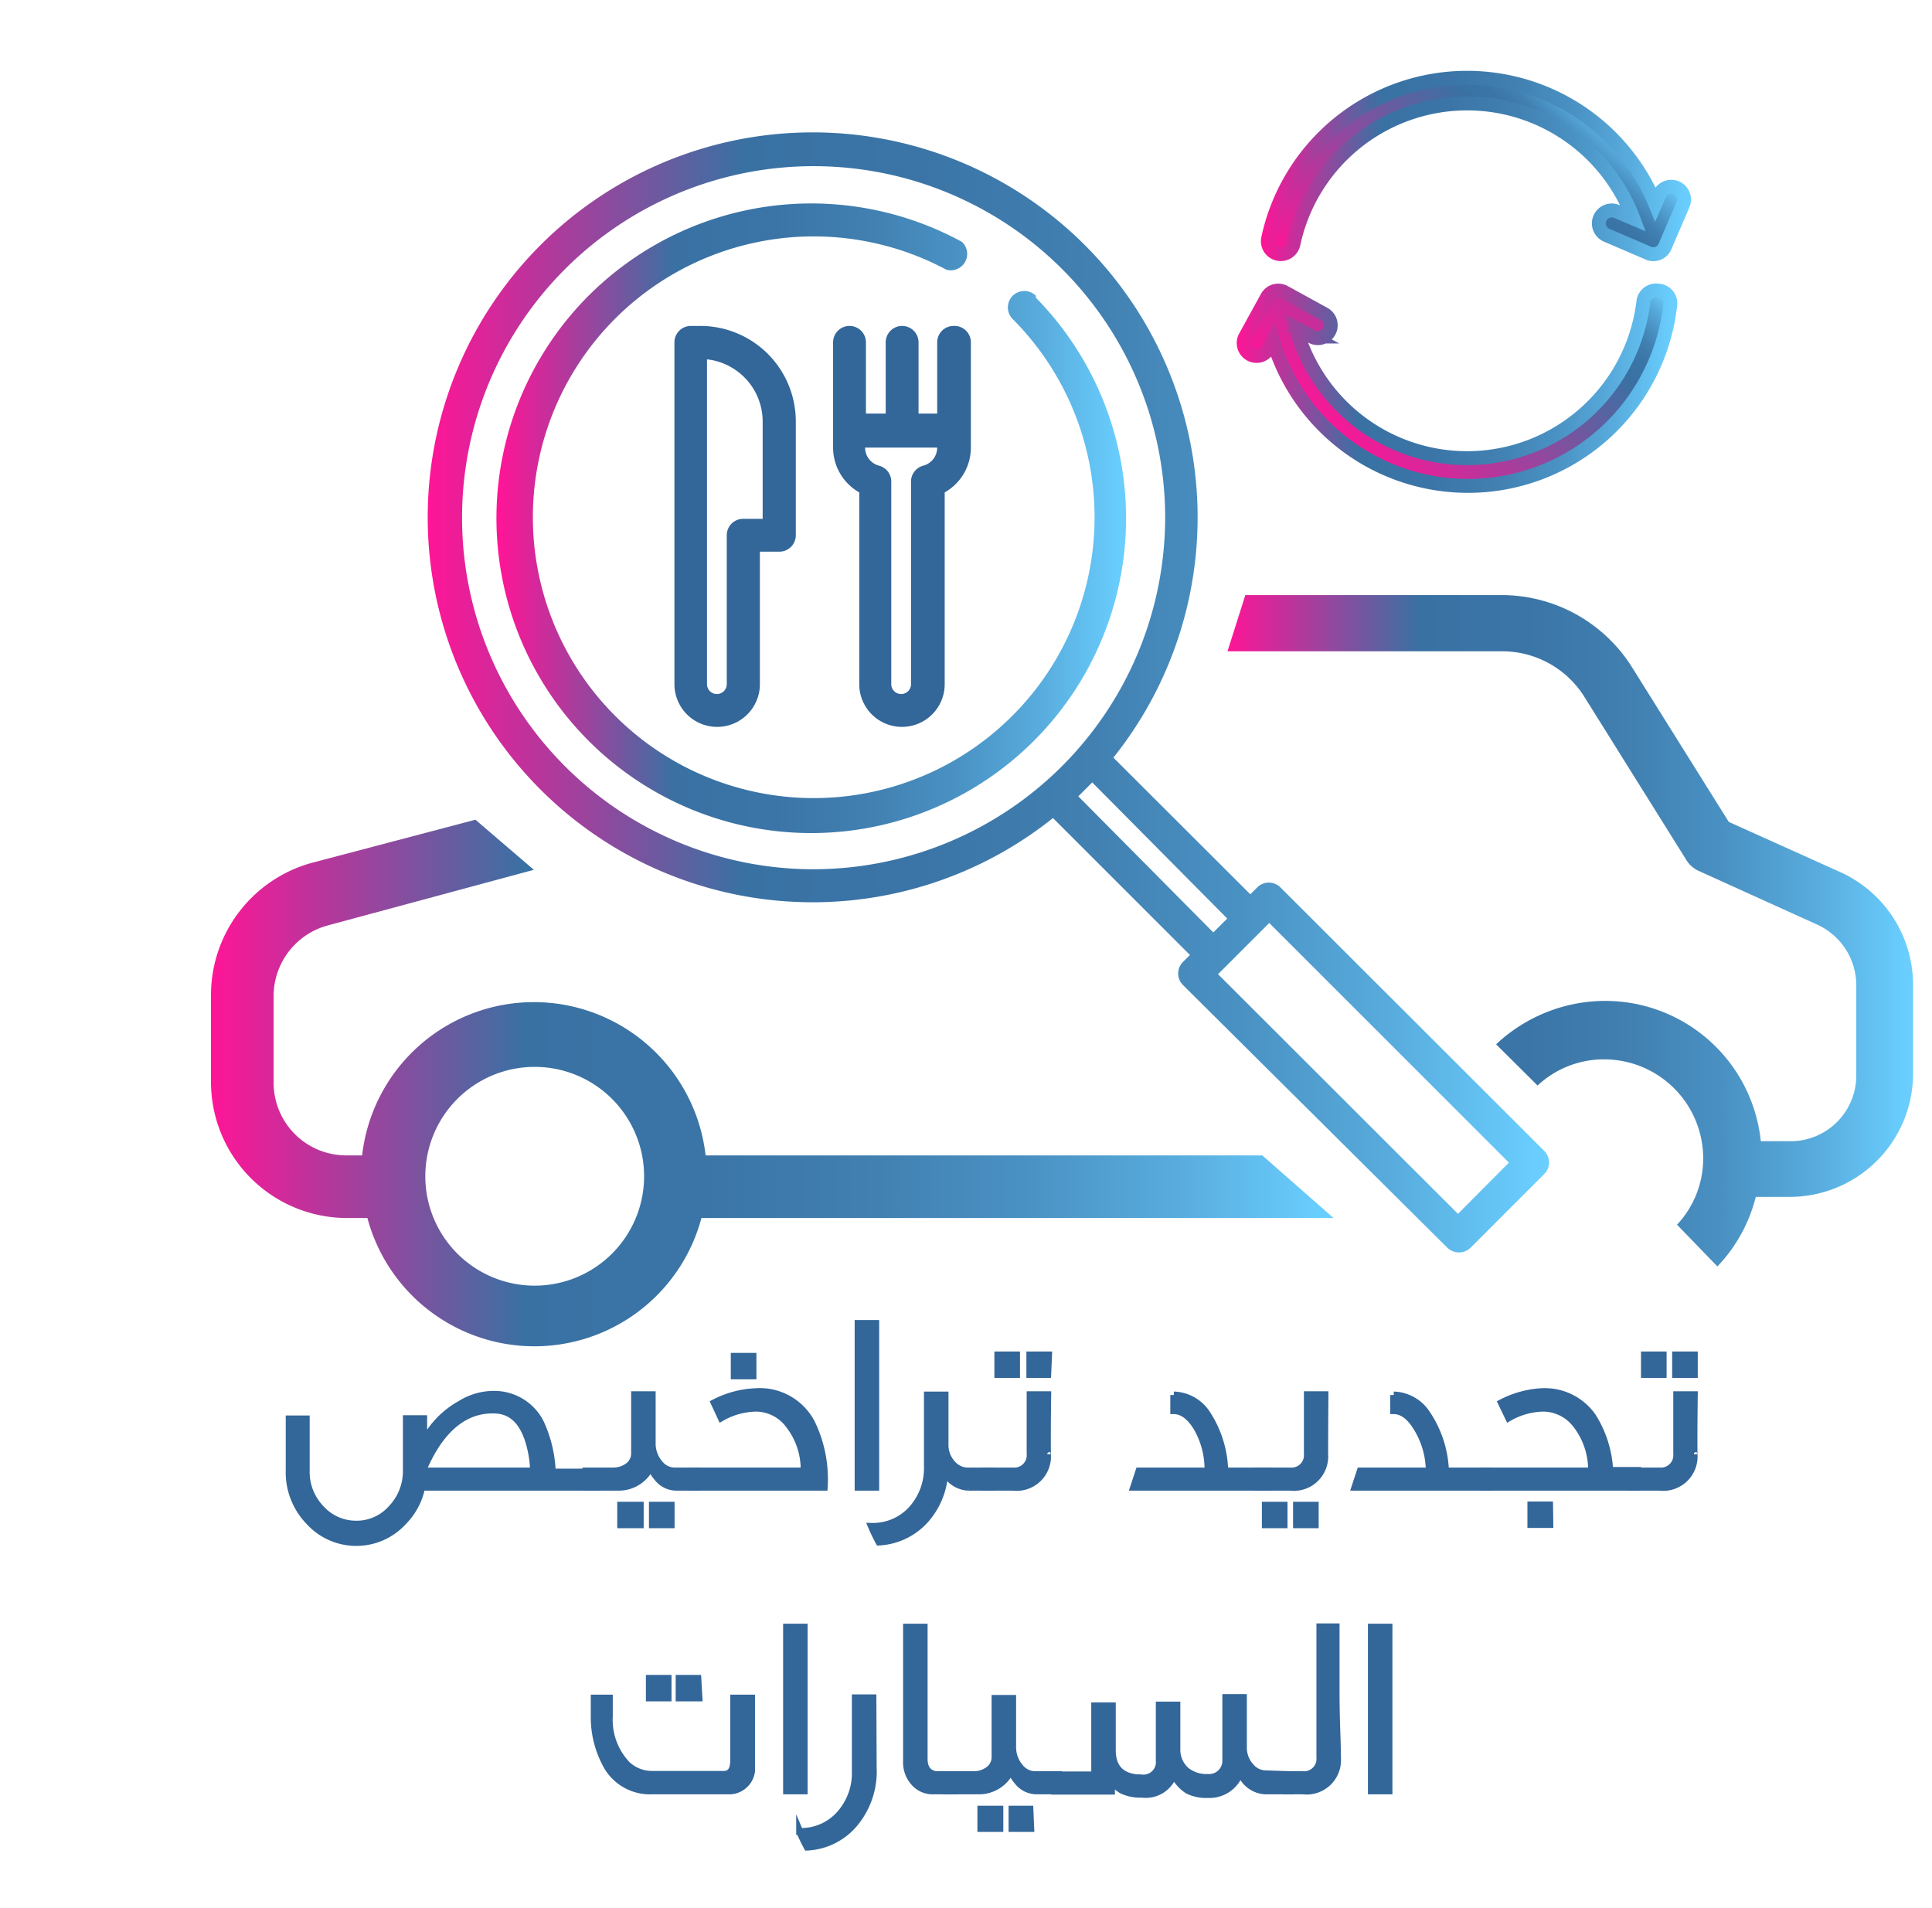 <svg id="Layer_1" data-name="Layer 1" xmlns="http://www.w3.org/2000/svg" xmlns:xlink="http://www.w3.org/1999/xlink" viewBox="0 0 69.41 68.54"><defs><style>.cls-1{fill:url(#linear-gradient);}.cls-2{fill:url(#linear-gradient-2);}.cls-3,.cls-4{fill:#369;}.cls-4{stroke:#369;stroke-width:0.25px;}.cls-4,.cls-5,.cls-6{stroke-miterlimit:10;}.cls-5,.cls-6{stroke-width:0.5px;}.cls-5{fill:url(#linear-gradient-3);stroke:url(#linear-gradient-4);}.cls-6{fill:url(#linear-gradient-5);stroke:url(#linear-gradient-6);}.cls-7{fill:url(#linear-gradient-7);}.cls-8{fill:url(#linear-gradient-8);}</style><linearGradient id="linear-gradient" x1="15.41" y1="24.9" x2="55.63" y2="24.9" gradientUnits="userSpaceOnUse"><stop offset="0" stop-color="#ff1597"/><stop offset="0.04" stop-color="#e22299"/><stop offset="0.21" stop-color="#695ba0"/><stop offset="0.28" stop-color="#3971a3"/><stop offset="0.44" stop-color="#3b75a7"/><stop offset="0.59" stop-color="#4180b1"/><stop offset="0.73" stop-color="#4a92c4"/><stop offset="0.86" stop-color="#58acdd"/><stop offset="0.99" stop-color="#69cefe"/><stop offset="1" stop-color="#6acfff"/></linearGradient><linearGradient id="linear-gradient-2" x1="17.93" y1="18.6" x2="40.52" y2="18.6" xlink:href="#linear-gradient"/><linearGradient id="linear-gradient-3" x1="48.4" y1="16.24" x2="56.95" y2="7.69" gradientUnits="userSpaceOnUse"><stop offset="0" stop-color="#ff1597"/><stop offset="0.1" stop-color="#e22299"/><stop offset="0.55" stop-color="#695ba0"/><stop offset="0.75" stop-color="#3971a3"/><stop offset="0.81" stop-color="#3b75a7"/><stop offset="0.86" stop-color="#4180b1"/><stop offset="0.9" stop-color="#4a92c4"/><stop offset="0.95" stop-color="#58acdd"/><stop offset="1" stop-color="#69cefe"/><stop offset="1" stop-color="#6acfff"/></linearGradient><linearGradient id="linear-gradient-4" x1="44.42" y1="13.91" x2="60.22" y2="13.91" xlink:href="#linear-gradient"/><linearGradient id="linear-gradient-5" x1="48.65" y1="11.95" x2="57.06" y2="3.54" xlink:href="#linear-gradient-3"/><linearGradient id="linear-gradient-6" x1="45.3" y1="5.96" x2="60.76" y2="5.96" xlink:href="#linear-gradient"/><linearGradient id="linear-gradient-7" x1="7.58" y1="38.92" x2="47.91" y2="38.92" xlink:href="#linear-gradient"/><linearGradient id="linear-gradient-8" x1="44.1" y1="33.42" x2="68.73" y2="33.42" xlink:href="#linear-gradient"/></defs><title>2-2</title><path class="cls-1" d="M55.46,41.33,46,31.88a.59.59,0,0,0-.83,0l-.25.25L40,27.22a13.83,13.83,0,1,0-2.17,2.17l4.92,4.92-.25.25a.59.59,0,0,0,0,.83L52,44.83a.6.6,0,0,0,.83,0l2.67-2.67A.59.59,0,0,0,55.46,41.33ZM29.23,31.23A12.63,12.63,0,1,1,41.86,18.6,12.65,12.65,0,0,1,29.23,31.23Zm9.51-2.62.5-.5L44.09,33l-.5.5Zm13.64,15L43.76,35l1.84-1.84,8.61,8.61Z"/><path class="cls-2" d="M37.22,10.63a.59.59,0,0,0-.84.83A10.09,10.09,0,1,1,34,9.69a.59.59,0,0,0,.56-1,11.31,11.31,0,1,0,2.65,2Z"/><path class="cls-3" d="M25.13,11.71h-.31a.59.59,0,0,0-.59.59V24.58a1.53,1.53,0,0,0,3.07,0V19.82H28a.59.59,0,0,0,.59-.59V15.14A3.43,3.43,0,0,0,25.13,11.71Zm2.24,6.93h-.67a.59.59,0,0,0-.59.59v5.35a.35.35,0,1,1-.71,0V12.91a2.25,2.25,0,0,1,2,2.23v3.5Z"/><path class="cls-3" d="M34.26,11.71a.59.59,0,0,0-.59.59v2.56H33V12.3a.59.59,0,1,0-1.18,0v2.56h-.71V12.3a.59.59,0,1,0-1.18,0v3.78a1.85,1.85,0,0,0,.94,1.61v6.89a1.53,1.53,0,0,0,3.07,0V17.69a1.85,1.85,0,0,0,.94-1.61V12.3A.59.59,0,0,0,34.26,11.71Zm-.59,4.37a.67.67,0,0,1-.5.65.59.59,0,0,0-.44.57v7.28a.35.35,0,1,1-.71,0V17.3a.59.59,0,0,0-.44-.57.67.67,0,0,1-.5-.65v0h2.6v0Z"/><path class="cls-4" d="M21.45,53.43h-6.3a2.44,2.44,0,0,1-.65,1.23,2.29,2.29,0,0,1-3.4,0,2.54,2.54,0,0,1-.71-1.82l0-1.86H11c0,.66,0,1.29,0,1.86a1.9,1.9,0,0,0,.53,1.36,1.7,1.7,0,0,0,1.27.56,1.67,1.67,0,0,0,1.27-.57,1.94,1.94,0,0,0,.53-1.37l0-1.85h.62v.85a3.25,3.25,0,0,1,1.33-1.38,2.25,2.25,0,0,1,1.33-.34,1.86,1.86,0,0,1,1.53,1,4.58,4.58,0,0,1,.43,1.79h1.64Zm-2.28-.58A4,4,0,0,0,19,51.79c-.22-.72-.61-1.09-1.16-1.13-1.1-.07-2,.64-2.64,2.14v.05Z"/><path class="cls-4" d="M25.11,53.43H24.3a.87.87,0,0,1-.69-.35,1.16,1.16,0,0,1-.23-.39,1.26,1.26,0,0,1-1.14.74H21.05v-.58h1a.87.87,0,0,0,.47-.14.57.57,0,0,0,.28-.5c0,.15,0-.55,0-2.1h.63c0,.58,0,1.16,0,1.73a1.11,1.11,0,0,0,.28.76.7.7,0,0,0,.5.25h.87v.58ZM23,54.78H22.3v-.7H23Zm1.11,0h-.67v-.7h.67Z"/><path class="cls-4" d="M29.61,53.43H24.89v-.58h4a2.59,2.59,0,0,0-.55-1.66,1.48,1.48,0,0,0-1.18-.6,2.58,2.58,0,0,0-1.25.35l-.25-.54A3.54,3.54,0,0,1,27.15,50a2.1,2.1,0,0,1,2,1.11A4.62,4.62,0,0,1,29.61,53.43Zm-2.56-4h-.67v-.7h.67Z"/><path class="cls-4" d="M31.46,53.43h-.63l0-5.88h.63Z"/><path class="cls-4" d="M35.6,52.85c0,.1,0,.3,0,.58h-.81a1,1,0,0,1-.85-.56,2.77,2.77,0,0,1-.72,1.76,2.41,2.41,0,0,1-1.64.77c-.06-.11-.16-.3-.27-.56a1.88,1.88,0,0,0,1.46-.63,2.21,2.21,0,0,0,.55-1.53V50.12h.63v1.81a1,1,0,0,0,.28.68.74.74,0,0,0,.5.24Z"/><path class="cls-4" d="M37.63,52.25a1.11,1.11,0,0,1-1.24,1.18h-1v-.58h1a.57.57,0,0,0,.62-.62c0,.08,0-.62,0-2.12h.63C37.62,51.55,37.63,52.26,37.63,52.25Zm-1.11-2.87h-.67v-.7h.67Zm1.12,0H37v-.7h.67Z"/><path class="cls-4" d="M45.54,53.43H40.73l.19-.58H43.4A3,3,0,0,0,43,51.29c-.25-.41-.53-.61-.83-.61v-.56a1.47,1.47,0,0,1,1.19.67A3.93,3.93,0,0,1,44,52.85h1.55Z"/><path class="cls-4" d="M47.59,52.25a1.11,1.11,0,0,1-1.24,1.18H45.17v-.58h1.18a.57.57,0,0,0,.62-.62c0,.08,0-.62,0-2.12h.63C47.59,51.55,47.59,52.26,47.59,52.25Zm-1.46,2.53h-.67v-.7h.67Zm1.12,0h-.67v-.7h.67Z"/><path class="cls-4" d="M53.5,53.43H48.68l.19-.58h2.48a3,3,0,0,0-.45-1.56c-.25-.41-.53-.61-.83-.61v-.56a1.47,1.47,0,0,1,1.19.67,3.93,3.93,0,0,1,.67,2.06H53.5Z"/><path class="cls-4" d="M58.8,53.43H53.29v-.58h3.89a2.64,2.64,0,0,0-.55-1.66,1.5,1.5,0,0,0-1.18-.6,2.58,2.58,0,0,0-1.25.35l-.26-.54A3.54,3.54,0,0,1,55.39,50a2.1,2.1,0,0,1,1.82.88,4,4,0,0,1,.62,1.95h1Zm-3.12,1.34H55v-.7h.67Z"/><path class="cls-4" d="M60.86,52.25a1.11,1.11,0,0,1-1.24,1.18h-1v-.58h1a.57.57,0,0,0,.62-.62c0,.08,0-.62,0-2.12h.63C60.85,51.55,60.86,52.26,60.86,52.25Zm-1.11-2.87h-.67v-.7h.67Zm1.12,0h-.67v-.7h.67Z"/><path class="cls-4" d="M27,63.63a.81.81,0,0,1-.84.71H23.42a1.78,1.78,0,0,1-1.59-.85,3.57,3.57,0,0,1-.48-1.83l0-.65h.54l0,.65a2.33,2.33,0,0,0,.64,1.74,1.31,1.31,0,0,0,.9.35H26c.25,0,.36-.17.36-.51s0-.95,0-2.23H27C27,61.49,27,62.36,27,63.63ZM24,61h-.67v-.7H24Zm1.11,0H24.4v-.7h.67Z"/><path class="cls-4" d="M28.89,64.34h-.63l0-5.88h.63Z"/><path class="cls-4" d="M31.37,63.5a2.92,2.92,0,0,1-.66,2,2.36,2.36,0,0,1-1.71.86c-.06-.11-.16-.3-.27-.56a1.85,1.85,0,0,0,1.44-.62,2.21,2.21,0,0,0,.56-1.54V61h.63Z"/><path class="cls-4" d="M34.31,64.34h-.78a.88.88,0,0,1-.65-.26,1.08,1.08,0,0,1-.31-.81l0-4.81h.63l0,4.73c0,.34.15.53.43.57h.68Z"/><path class="cls-4" d="M38.05,64.34h-.81a.87.87,0,0,1-.69-.35,1.16,1.16,0,0,1-.23-.39,1.26,1.26,0,0,1-1.14.74H34v-.58h1a.87.87,0,0,0,.47-.14.57.57,0,0,0,.28-.5c0,.15,0-.55,0-2.1h.63c0,.58,0,1.16,0,1.73a1.11,1.11,0,0,0,.28.76.7.7,0,0,0,.5.25h.87v.58Zm-2.13,1.35h-.68V65h.68Zm1.11,0h-.67V65H37Z"/><path class="cls-4" d="M46.37,63.76v.58h-.91a1,1,0,0,1-.9-.68,1.16,1.16,0,0,1-1.16.81,1.46,1.46,0,0,1-.73-.15,1.35,1.35,0,0,1-.5-.58,1.06,1.06,0,0,1-1.14.72,1.58,1.58,0,0,1-.72-.14,1.07,1.07,0,0,1-.38-.37v.4H37.89v-.58h1.44V62.34c0-.28,0-.64,0-1.05h.63v1.59c0,.67.37,1,1.07,1a.57.57,0,0,0,.62-.62c0-.19,0-.85,0-2h.63c0,.35,0,.87,0,1.59a1,1,0,0,0,.33.76,1.16,1.16,0,0,0,.78.25.6.6,0,0,0,.65-.62c0-.17,0-.92,0-2.25h.63c0,.39,0,1,0,1.81a1,1,0,0,0,.29.7.7.7,0,0,0,.5.23Z"/><path class="cls-4" d="M48.05,63.16a1.11,1.11,0,0,1-1.24,1.18h-.59v-.58h.58a.57.57,0,0,0,.62-.62c0-.57,0-1.36,0-2.34,0-1.14,0-1.92,0-2.35H48c0,.42,0,1.2,0,2.36C48,61.8,48.05,62.58,48.05,63.16Z"/><path class="cls-4" d="M49.9,64.34h-.63l0-5.88h.63Z"/><path class="cls-5" d="M59.56,10.44a.46.46,0,0,0-.52.41,6.38,6.38,0,0,1-12.48.94l.56.3a.46.46,0,0,0,.45-.81l-1.42-.78a.46.46,0,0,0-.63.18l-.78,1.42a.46.46,0,0,0,.81.45l.18-.33A7.31,7.31,0,0,0,60,11,.46.46,0,0,0,59.56,10.44Z"/><path class="cls-6" d="M60.23,6.75a.46.46,0,0,0-.61.24l-.15.34A7.31,7.31,0,0,0,45.56,8.57a.46.46,0,0,0,.91.19,6.38,6.38,0,0,1,12.21-.91l-.59-.25a.46.46,0,1,0-.37.85l1.49.64a.45.45,0,0,0,.61-.24l.64-1.49A.46.46,0,0,0,60.23,6.75Z"/><path class="cls-7" d="M45.35,41.51h-20a6.21,6.21,0,0,0-12.34,0h-.53a2.61,2.61,0,0,1-2.65-2.57V35.77a2.63,2.63,0,0,1,1.94-2.52l7.41-2-2.1-1.8L11.2,31a4.93,4.93,0,0,0-3.62,4.73v3.18a4.89,4.89,0,0,0,4.93,4.85h.69a6.21,6.21,0,0,0,12,0H47.91ZM19.21,46.19a3.93,3.93,0,1,1,3.93-3.93A3.93,3.93,0,0,1,19.21,46.19Z"/><path class="cls-8" d="M66.11,31.33l-4-1.8L58.65,24a5.53,5.53,0,0,0-4.72-2.62H44.74L44.1,23.4h9.83a3.48,3.48,0,0,1,3,1.65l3.65,5.84a1,1,0,0,0,.45.4l4.26,1.93a2.4,2.4,0,0,1,1.4,2.16v3.26A2.36,2.36,0,0,1,64.26,41h-1A5.62,5.62,0,0,0,57,36a5.73,5.73,0,0,0-3.25,1.52L55.24,39a3.48,3.48,0,0,1,2.39-.94,3.56,3.56,0,0,1,3.56,3.55A3.48,3.48,0,0,1,60.25,44L61.7,45.5A5.6,5.6,0,0,0,63.08,43h1.18a4.43,4.43,0,0,0,4.47-4.4V35.37A4.45,4.45,0,0,0,66.11,31.33Z"/></svg>